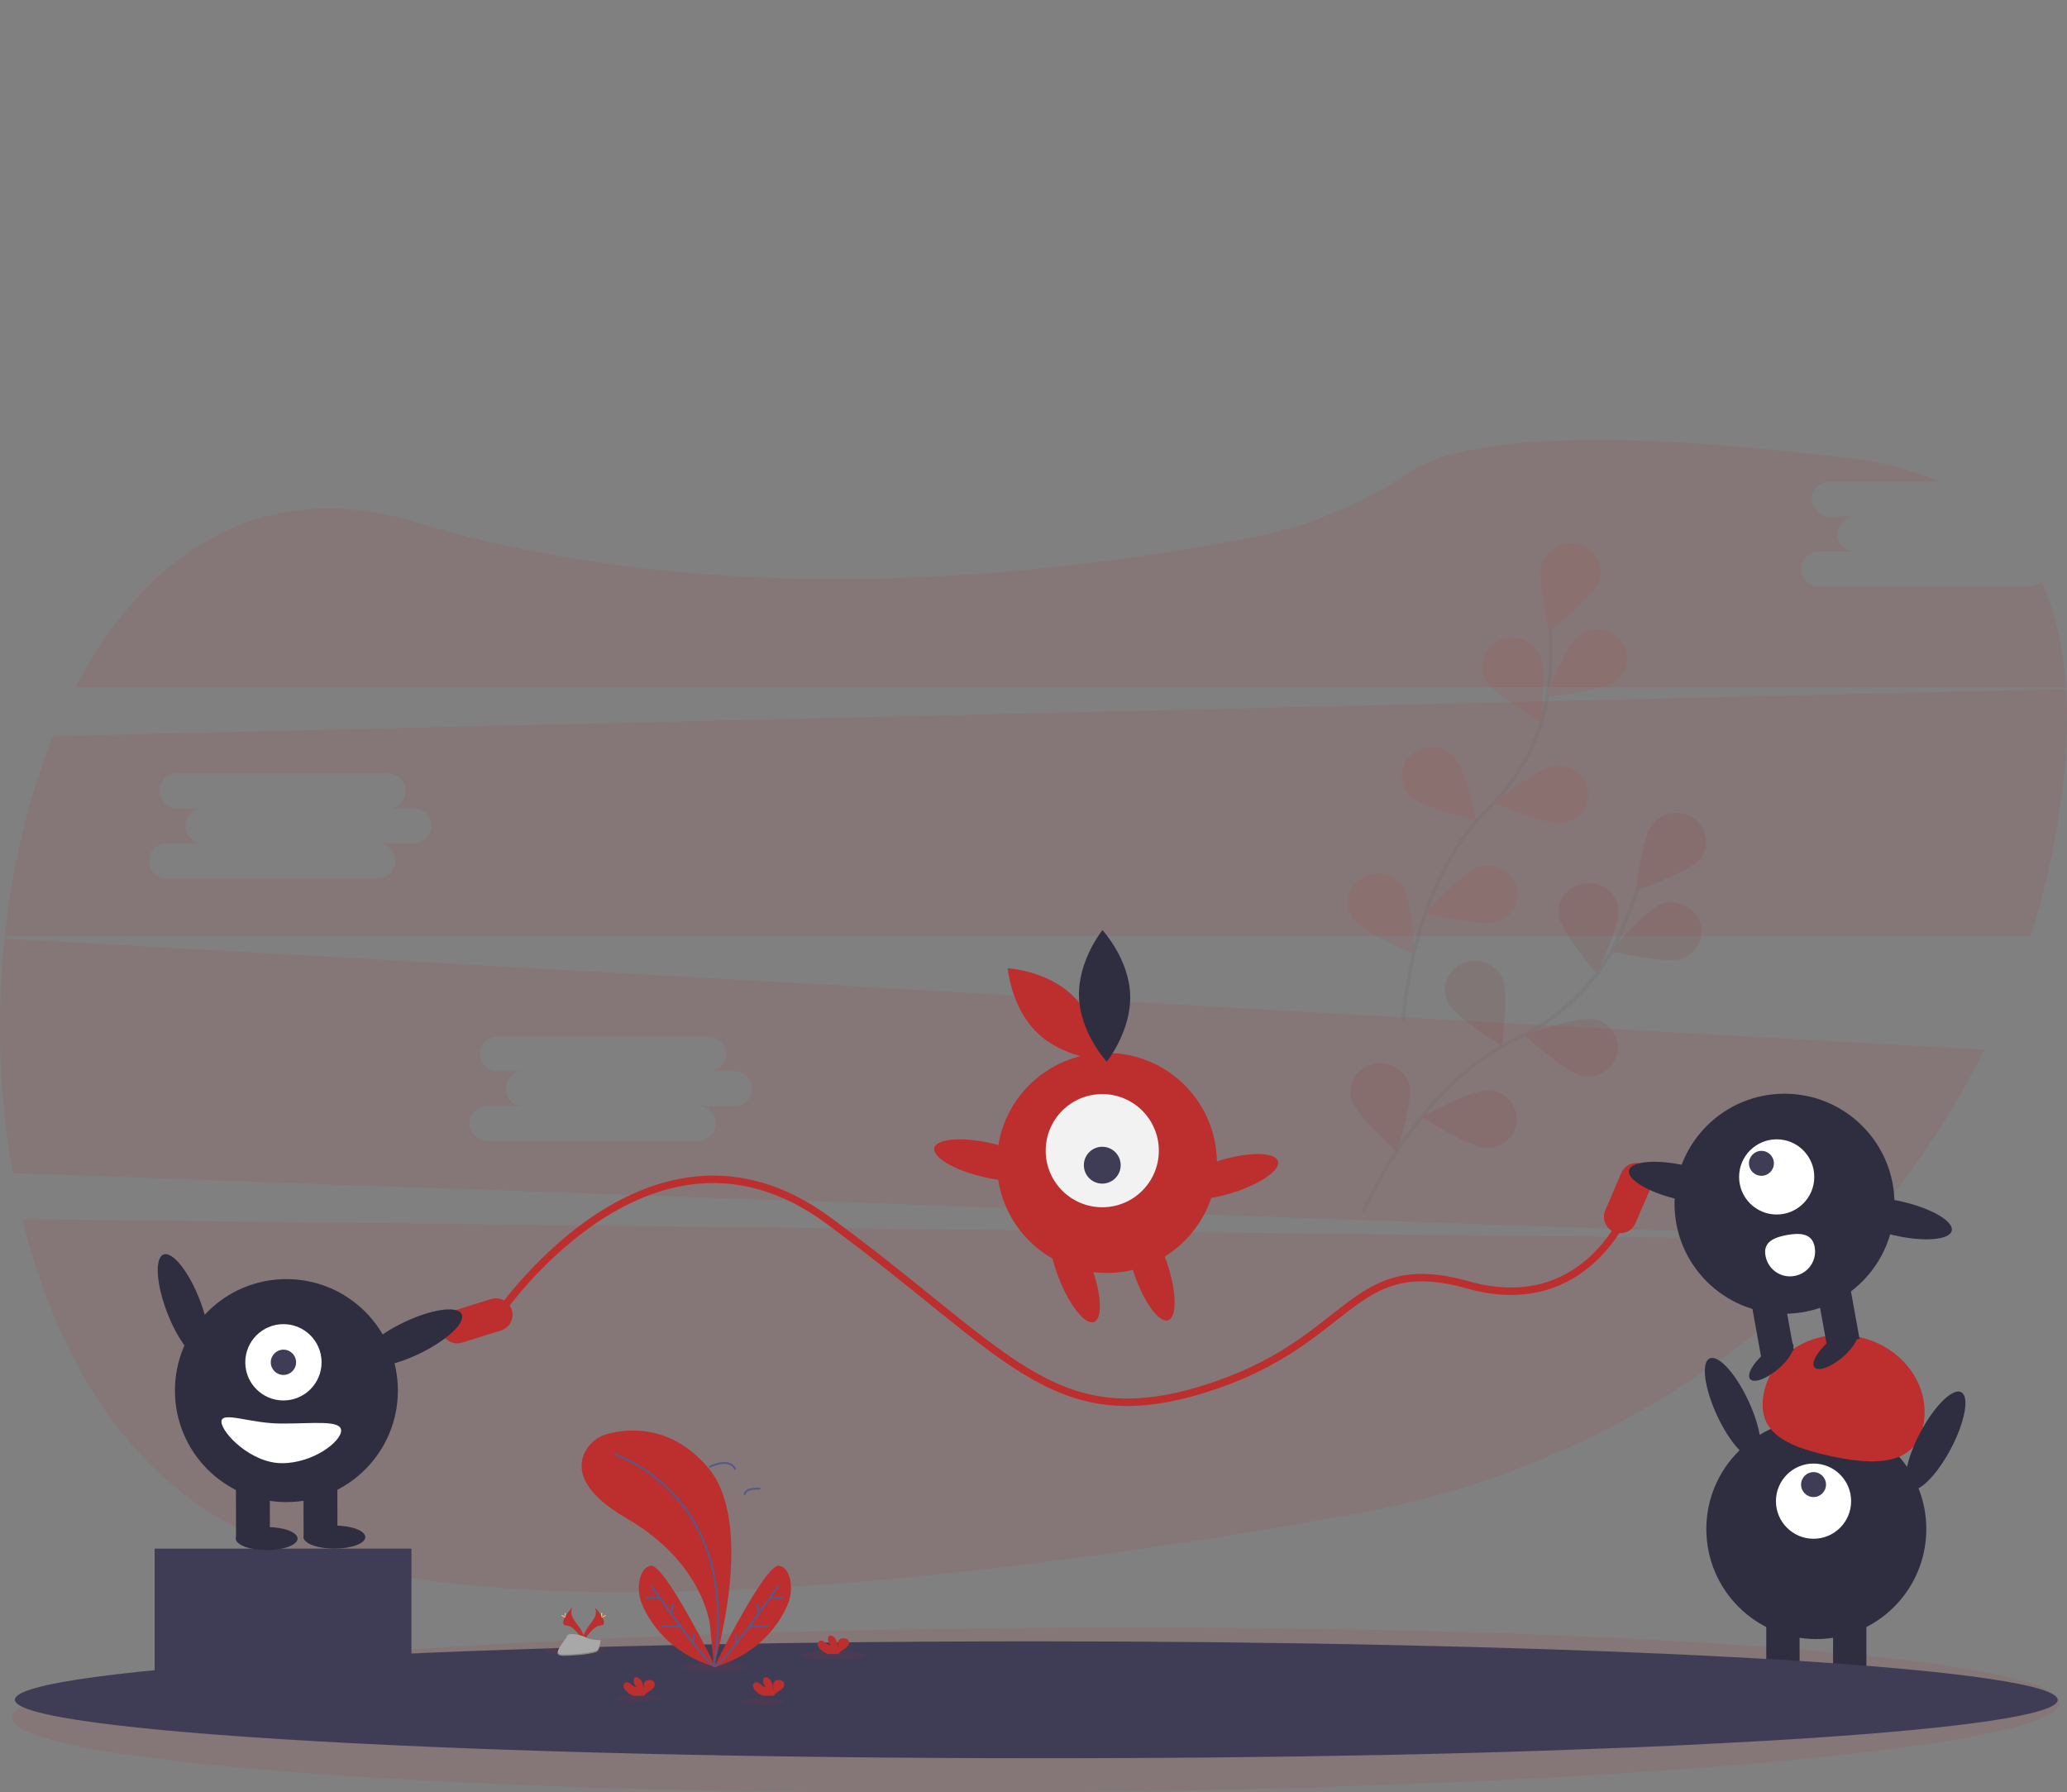 <?xml version="1.0" encoding="utf-8"?>
<!-- Generator: Adobe Illustrator 19.2.1, SVG Export Plug-In . SVG Version: 6.00 Build 0)  -->
<svg version="1.1" id="bfbb5b39-9b4a-43f6-b630-7b09a59f4f63"
	 xmlns="http://www.w3.org/2000/svg" xmlns:xlink="http://www.w3.org/1999/xlink" x="0px" y="0px" viewBox="0 0 1110.7 962.9"
	 style="enable-background:new 0 0 1110.7 962.9;" xml:space="preserve">
<rect x="0" y="0" width="1110.7" height="962.9" fill="#808080" stroke="none"/>
<style type="text/css">
	.st0{opacity:0.15;enable-background:new    ;}
	.st1{fill:#3F3D56;}
	.st2{fill:#F2F2F2;}
	.st3{fill:#2F2E41;}
	.st4{fill:none;stroke:#3F3D56;stroke-width:2;stroke-miterlimit:10;}
	.st5{opacity:0.1;enable-background:new    ;}
	.st6{fill:#BD2E2E;}
	.st7{fill:#FFFFFF;}
	.st8{fill:#FF6584;}
	.st9{fill:none;stroke:#BD2E2E;stroke-width:2;stroke-miterlimit:10;}
	.st10{fill:#FFB9B9;}
	.st11{fill:none;stroke:#FFB9B9;stroke-miterlimit:10;}
	.st12{opacity:0.1;fill:#BD2E2E;enable-background:new    ;}
	.st13{opacity:0.1;}
	.st14{fill:none;stroke:#535461;stroke-width:2;stroke-miterlimit:10;}
	.st15{opacity:0.25;enable-background:new    ;}
	.st16{fill:none;stroke:#565987;stroke-miterlimit:10;}
	.st17{fill:none;stroke:#BD2E2E;stroke-width:4;stroke-miterlimit:10;}
	.st18{fill:#FFD037;}
	.st19{fill:#A8A8A8;}
	.st20{opacity:0.2;enable-background:new    ;}
</style>
<path class="st12" d="M557.7,874.5c303.8-2.2,549.6,15.8,549,40.3c-0.6,24.4-247.3,46-551.1,48.2C251.8,965.1,6,947.1,6.6,922.7
	S253.9,876.7,557.7,874.5z"/>
<g>
	<path class="st12" d="M12,655c17.6,72.2,54.8,134.6,113.6,164.9c122.2,62.9,397.8,30.5,603.4-6.8
		c106.4-19.2,199.9-72.3,267.8-147.1L12,655z"/>
	<path class="st12" d="M1090.5,315.1H977.7c-5.2,0.2-9.5-3.9-9.7-9.1c-0.2-5.2,3.9-9.5,9.1-9.7c0.2,0,0.4,0,0.6,0h19.5
		c-5.2,0.2-9.5-3.9-9.7-9.1c-0.2-5.2,3.9-9.5,9.1-9.7c0.2,0,0.4,0,0.6,0h-13.9c-5.2,0.2-9.5-3.9-9.7-9.1c-0.2-5.2,3.9-9.5,9.1-9.7
		c0.2,0,0.4,0,0.6,0h58.9c-13.1-5.8-28.3-10-46-12.2c-160.5-19.8-217.9-6.7-238.1,6.8c-25,16.6-52.8,28.9-82.5,34.8
		c-99.1,19.6-284.4,43.3-452.4-7.6c-83.5-25.3-145.5,17.4-182.7,88.8h1069.7c-1.4-20.8-5.6-39.9-13.3-56.7
		C1095.1,314.3,1092.8,315.1,1090.5,315.1z"/>
	<path class="st12" d="M688.3,542.9l-1.5-0.1l-15.4-0.9l-147.2-8.3l-15.9-0.9l-234.3-13.2l-65.7-3.7l-10.4-0.6l-9.2-0.5L2.4,504.3
		c-4.3,42-2.9,84.4,4.4,126l156.8,5.5l12.4,0.5l2.2,0.1l74.4,2.6l4,0.1l8.6,0.3l75,2.6l10.3,0.4l35.8,1.3h0.7l5.3,0.2l18,0.6l0,0
		L426,645l30,1h0.6l2.7,0.1l2.8,0.1h0.6l47.8,1.7l13.4,0.5h0.6l6.5,0.2l0,0l1.2,0h0.5l5.7,0.2l17.3,0.6l0,0l6.5,0.2l8.3,0.3h0.3
		l11.5,0.4l33.1,1.2l9.1,0.3h1l44.2,1.5l25.7,0.9l31.9,1.1l5.1,0.2l8.3,0.3l30.1,1l226.8,8c27.5-30.3,50.6-64.3,68.8-100.9
		L688.3,542.9z M262,612.9c-2.4,0-4.7-0.8-6.5-2.4l0,0c-0.8-0.7-1.5-1.5-2.1-2.5c-0.8-1.4-1.2-2.9-1.2-4.5c0-1.8,0.6-3.6,1.6-5.1
		l0,0c0.3-0.5,0.7-0.9,1.1-1.3c1.9-1.9,4.4-2.9,7.1-2.9h19.5c-5.2,0.2-9.6-3.8-9.8-8.9c-0.2-5.2,3.8-9.6,8.9-9.8c0.3,0,0.6,0,0.9,0
		h-13.9c-0.3,0-0.6,0-0.9,0c-5.2-0.3-9.1-4.6-8.9-9.8c0.3-5.2,4.6-9.1,9.8-8.9h112.8c5.2-0.2,9.6,3.8,9.8,8.9
		c0.2,5.2-3.8,9.6-8.9,9.8c-0.3,0-0.6,0-0.9,0h13.9c5.2-0.2,9.6,3.8,9.8,8.9c0.2,5.2-3.8,9.6-8.9,9.8c-0.3,0-0.6,0-0.9,0h-19.5
		c5.2-0.2,9.6,3.8,9.8,8.9c0.2,5.2-3.8,9.6-8.9,9.8c-0.3,0-0.6,0-0.9,0L262,612.9z"/>
	<path class="st12" d="M1110.2,370.2l-778.4,18.2l-85.5,2l-217.8,5.1C15.3,428,6.6,464.8,2.6,502.9h1088.6
		c7.1-22.4,12.3-45.2,15.7-68.4C1110.2,412,1111.5,390.4,1110.2,370.2z M222.2,453.1h-19.5c5.3-0.1,9.6,4.1,9.8,9.4
		c0,0.2,0,0.4,0,0.6c-0.2,3-1.8,5.6-4.3,7.2c-1.6,1-3.5,1.6-5.4,1.6H89.8c-5.2,0.2-9.5-3.9-9.7-9.1c-0.2-5.2,3.9-9.5,9.1-9.7
		c0.2,0,0.4,0,0.6,0h19.5c-5.2,0.2-9.5-3.9-9.7-9.1c-0.2-5.2,3.9-9.5,9.1-9.7c0.2,0,0.4,0,0.6,0H95.4c-5.2,0.2-9.5-3.9-9.7-9.1
		c-0.2-5.2,3.9-9.5,9.1-9.7c0.2,0,0.4,0,0.6,0h112.8c5.2-0.2,9.5,3.9,9.7,9.1c0.2,5.2-3.9,9.5-9.1,9.7c-0.2,0-0.4,0-0.6,0h13.9
		c1.6,0,3.2,0.4,4.6,1.1c3.1,1.6,5.1,4.7,5.1,8.2C231.8,449,227.5,453.1,222.2,453.1L222.2,453.1z"/>
</g>
<g>
	<g class="st13">
		<path class="st14" d="M732.6,651c0,0,28.5-67.6,81.9-92.7c22.4-10.5,40.9-27.4,52.2-48.7c5.3-10.1,9.7-20.7,13.1-31.6"/>
		<path class="st6" d="M913.3,461.9c-5.5,6.7-34.3,16.5-34.3,16.5s3.5-29.1,9-35.9c5.7-6.7,15.7-7.8,22.7-2.5
			c6.7,5,8.1,14.5,3.1,21.2C913.6,461.5,913.5,461.7,913.3,461.9z"/>
		<path class="st6" d="M903.4,515.1c-8.5,2.7-38.2-4.1-38.2-4.1s19.4-22.6,27.8-25.4s17.6,1.6,20.5,9.8c2.7,8.1-1.6,16.8-9.7,19.5
			C903.7,515,903.6,515.1,903.4,515.1z"/>
		<path class="st6" d="M849.9,578c-8.7-1.7-30.8-22-30.8-22s28.7-10.2,37.4-8.4c8.5,1.5,14.1,9.6,12.6,18c0,0.1,0,0.2-0.1,0.3
			C867.2,574.3,858.6,579.7,849.9,578z"/>
		<path class="st6" d="M798.3,616.8c-8.9-0.3-34.2-16.7-34.2-16.7s26.4-14.7,35.4-14.4s15.9,7.5,15.6,16.1S807.2,617.1,798.3,616.8z
			"/>
		<path class="st6" d="M837.6,492c1.1,8.5,20.5,31.2,20.5,31.2s12.7-26.7,11.6-35.2s-9.2-14.5-18.1-13.4S836.5,483.5,837.6,492z"/>
		<path class="st6" d="M777.8,538.2c3.7,7.8,29.3,23.9,29.3,23.9s3.8-29.1,0.1-36.9c-4-7.8-13.4-11.2-21.4-7.6
			c-7.8,3.3-11.4,12.3-8.2,20C777.7,537.8,777.8,538,777.8,538.2z"/>
		<path class="st6" d="M726.1,590.7c2.3,8.3,24.6,28.3,24.6,28.3s8.9-28.1,6.6-36.3s-11.2-13.2-19.8-11c-8.3,2-13.5,10.3-11.5,18.6
			C726,590.4,726.1,590.5,726.1,590.7z"/>
		<path class="st15" d="M913.3,461.9c-5.5,6.7-34.3,16.5-34.3,16.5s3.5-29.1,9-35.9c5.7-6.7,15.7-7.8,22.7-2.5
			c6.7,5,8.1,14.5,3.1,21.2C913.6,461.5,913.5,461.7,913.3,461.9z"/>
		<path class="st15" d="M903.4,515.1c-8.5,2.7-38.2-4.1-38.2-4.1s19.4-22.6,27.8-25.4s17.6,1.6,20.5,9.8c2.7,8.1-1.6,16.8-9.7,19.5
			C903.7,515,903.6,515.1,903.4,515.1z"/>
		<path class="st15" d="M849.9,578c-8.7-1.7-30.8-22-30.8-22s28.7-10.2,37.4-8.4c8.5,1.5,14.1,9.6,12.6,18c0,0.1,0,0.2-0.1,0.3
			C867.2,574.3,858.6,579.7,849.9,578z"/>
		<path class="st15" d="M798.3,616.8c-8.9-0.3-34.2-16.7-34.2-16.7s26.4-14.7,35.4-14.4s15.9,7.5,15.6,16.1S807.2,617.1,798.3,616.8
			z"/>
		<path class="st15" d="M837.6,492c1.1,8.5,20.5,31.2,20.5,31.2s12.7-26.7,11.6-35.2s-9.2-14.5-18.1-13.4S836.5,483.5,837.6,492z"/>
		<path class="st15" d="M777.8,538.2c3.7,7.8,29.3,23.9,29.3,23.9s3.8-29.1,0.1-36.9c-4-7.8-13.4-11.2-21.4-7.6
			c-7.8,3.3-11.4,12.3-8.2,20C777.7,537.8,777.8,538,777.8,538.2z"/>
		<path class="st15" d="M726.1,590.7c2.3,8.3,24.6,28.3,24.6,28.3s8.9-28.1,6.6-36.3s-11.2-13.2-19.8-11c-8.3,2-13.5,10.3-11.5,18.6
			C726,590.4,726.1,590.5,726.1,590.7z"/>
	</g>
	<g class="st13">
		<path class="st14" d="M754,548.6c0,0,3.6-72.9,45.2-113.6c17.5-17.1,29.1-38.9,32.5-62.6c1.6-11.3,2-22.6,1.4-34"/>
		<path class="st6" d="M859.2,312.6c-2.9,8.1-26.7,26.5-26.7,26.5s-6.8-28.5-3.9-36.7s12.1-12.4,20.6-9.6
			c8.1,2.5,12.7,11.2,10.1,19.3C859.3,312.3,859.3,312.4,859.2,312.6z"/>
		<path class="st6" d="M868.2,366c-7,5.3-37.4,8.3-37.4,8.3s10.5-27.6,17.5-32.8c7.1-5.3,17-4.1,22.7,2.7c5.3,6.5,4.3,16-2.1,21.3
			C868.7,365.6,868.5,365.8,868.2,366z"/>
		<path class="st6" d="M839.4,442.3c-8.8,1.1-36.7-11-36.7-11s23.5-18.7,32.4-19.8s17,4.8,18.2,13.3S848.3,441.2,839.4,442.3z"/>
		<path class="st6" d="M804.1,495.4c-8.5,2.6-38-4.9-38-4.9s19.9-22.3,28.4-24.8s17.6,2,20.3,10.2c2.5,8.1-2,16.8-10.1,19.3
			C804.4,495.3,804.3,495.4,804.1,495.4z"/>
		<path class="st6" d="M798.2,365.2c4,7.7,30.1,22.9,30.1,22.9s2.8-29.2-1.2-36.9c-4.2-7.7-13.8-10.8-21.7-6.9
			c-7.7,3.5-11,12.6-7.5,20.2C798,364.7,798.1,365,798.2,365.2z"/>
		<path class="st6" d="M757.8,427.7c6.2,6.2,35.8,13.2,35.8,13.2s-6.4-28.7-12.6-34.8c-6.3-6.2-16.4-6.3-22.9-0.3
			c-6.2,5.6-6.6,15.2-1,21.3C757.3,427.3,757.5,427.5,757.8,427.7z"/>
		<path class="st6" d="M727,493.7c5,7.1,33,18.8,33,18.8s-1.3-29.3-6.3-36.4c-5.2-7.1-15.1-8.8-22.5-4c-7.1,4.5-9.1,13.9-4.6,20.9
			C726.8,493.3,726.9,493.5,727,493.7z"/>
	</g>
</g>
<path class="st16" d="M387.8,817.8c0,0-10.3,6.9-7,17.3"/>
<path class="st16" d="M351.7,823.9c0,0,6.3-6.4,13.9-2.9"/>
<path class="st16" d="M381.2,788.1c0,0,11-5.6,13.9,1.4"/>
<path class="st16" d="M408.5,799.8c0,0-8.3-0.7-8.4,3.3"/>
<path class="st6" d="M275,703.7L275,703.7c1.5,4.7-1.1,9.6-5.8,11.1l-20.8,6.5c-4.7,1.5-9.6-1.1-11.1-5.8l0,0
	c-1.5-4.7,1.1-9.6,5.8-11.1l20.8-6.5C268.5,696.5,273.5,699.1,275,703.7z"/>
<path class="st17" d="M265.4,709.5c0,0,82.3-125.1,179.3-54.1s120.8,116,201.9,91s78.1-74.1,142.1-56.1s86.2-41.1,86.2-41.1"/>
<path class="st6" d="M882.8,625.6L882.8,625.6c4.5,1.9,6.6,7.1,4.6,11.6l-8.6,20c-1.9,4.5-7.1,6.5-11.6,4.6l0,0
	c-4.5-1.9-6.5-7.1-4.6-11.6l8.6-20C873.1,625.7,878.3,623.6,882.8,625.6z"/>
<g>
	<circle class="st3" cx="976" cy="821.5" r="59.1"/>
	<rect x="985" y="867.8" class="st3" width="17.9" height="32.1"/>
	<rect x="949.1" y="867.8" class="st3" width="17.9" height="32.1"/>
	<ellipse class="st3" cx="988" cy="900.3" rx="14.9" ry="5.6"/>
	<ellipse class="st3" cx="952.1" cy="899.6" rx="14.9" ry="5.6"/>
	<circle class="st7" cx="974.5" cy="806.5" r="20.2"/>
	<circle class="st1" cx="974.5" cy="797.6" r="6.7"/>
	<path class="st6" d="M982.4,782c-23.6-5.3-39.2-13.1-34.4-34.5c4.8-21.4,27.7-34.4,51.3-29.1c23.6,5.3,38.8,26.8,34,48.2
		S1005.9,787.3,982.4,782z"/>
	
		<ellipse transform="matrix(0.907 -0.421 0.421 0.907 -231.906 462.876)" class="st3" cx="931.3" cy="756.1" rx="9.3" ry="29.5"/>
	
		<ellipse transform="matrix(0.468 -0.884 0.884 0.468 -130.839 1330.852)" class="st3" cx="1039.7" cy="774.1" rx="29.5" ry="9.3"/>
	<circle class="st3" cx="958.9" cy="646.7" r="59.1"/>
	
		<rect x="978.7" y="688.9" transform="matrix(0.984 -0.178 0.178 0.984 -109.775 187.208)" class="st3" width="17.9" height="32.1"/>
	
		<rect x="943.4" y="695.2" transform="matrix(0.984 -0.178 0.178 0.984 -111.478 181.021)" class="st3" width="17.9" height="32.1"/>
	
		<ellipse transform="matrix(0.763 -0.646 0.646 0.763 -246.941 788.528)" class="st3" cx="952.1" cy="731.1" rx="14.9" ry="5.6"/>
	
		<ellipse transform="matrix(0.763 -0.646 0.646 0.763 -234.707 809.387)" class="st3" cx="986.7" cy="724.8" rx="14.9" ry="5.6"/>
	<circle class="st7" cx="954.7" cy="632.3" r="20.2"/>
	<circle class="st1" cx="946.5" cy="625" r="6.7"/>
	
		<ellipse transform="matrix(0.223 -0.975 0.975 0.223 82.43 1375.358)" class="st3" cx="904.4" cy="635.9" rx="9.3" ry="29.5"/>
	
		<ellipse transform="matrix(0.223 -0.975 0.975 0.223 153.657 1503.311)" class="st3" cx="1020.3" cy="655.2" rx="9.3" ry="29.5"/>
	<path class="st7" d="M960.3,663.5c-7.3,1.3-13,3.9-11.6,11.2c1.3,7.3,8.3,12.2,15.6,10.8c7.3-1.3,12.2-8.3,10.8-15.6
		C973.8,662.7,967.6,662.2,960.3,663.5z"/>
</g>
<g>
	<circle class="st6" cx="594.8" cy="624.8" r="59.1"/>
	<path class="st6" d="M576.5,535c14,13.6,15.7,34.5,15.7,34.5s-21-1.1-35-14.8c-14-13.6-15.7-34.5-15.7-34.5S562.5,521.3,576.5,535z
		"/>
	<path class="st3" d="M607.3,534.6c0.6,19.5-12.6,35.8-12.6,35.8s-14.3-15.4-14.9-34.9c-0.6-19.5,12.6-35.8,12.6-35.8
		S606.7,515.1,607.3,534.6z"/>
	<circle class="st2" cx="592.3" cy="618.2" r="30.4"/>
	<circle class="st1" cx="592.3" cy="626" r="9.9"/>
</g>
<rect x="83.1" y="832" class="st1" width="138" height="81.2"/>
<g>
	<path class="st5" d="M165.6,760.8c0.6,0.8,3.9,8.3,5.5,8.3S165.6,760.8,165.6,760.8z"/>
	<ellipse transform="matrix(0.933 -0.36 0.36 0.933 -245.896 82.363)" class="st3" cx="98.4" cy="702" rx="9.4" ry="29.9"/>
	<circle class="st3" cx="153.9" cy="747.1" r="59.9"/>
	
		<rect x="163.1" y="794" transform="matrix(1 -2.799989e-003 2.799989e-003 1 -2.268 0.485)" class="st3" width="18.2" height="32.6"/>
	
		<rect x="126.8" y="794.1" transform="matrix(1 -2.801098e-003 2.801098e-003 1 -2.269 0.384)" class="st3" width="18.2" height="32.6"/>
	<circle class="st7" cx="152.3" cy="731.9" r="20.5"/>
	<circle class="st1" cx="152.3" cy="731.9" r="6.8"/>
	
		<ellipse transform="matrix(0.902 -0.431 0.431 0.902 -288.373 165.605)" class="st3" cx="221.2" cy="719.1" rx="29.9" ry="9.4"/>
	<path class="st7" d="M183.3,768.6c0,5.9-15,17.5-31.8,17.5c-16.7,0-32.5-16.4-32.5-22.3c0-5.9,15.7,1.1,32.4,1
		C168.2,764.9,183.3,762.7,183.3,768.6z"/>
	<ellipse class="st3" cx="179.7" cy="825.8" rx="16.6" ry="6.2"/>
	<ellipse class="st3" cx="143.3" cy="826.6" rx="16.6" ry="6.2"/>
</g>
<path class="st1" d="M1105.7,913.3c0,7.8-50.2,15-133.3,20.5c-15.1,1-31.3,1.9-48.4,2.8c-14.8,0.8-30.4,1.5-46.6,2.2
	c-15.8,0.6-32.1,1.2-49,1.8c-53.5,1.8-112.7,3-175.6,3.6c-15.3,0.1-30.7,0.3-46.4,0.3c-16.3,0.1-32.8,0.1-49.5,0.1
	C253.8,944.6,8,930.6,8,913.2s245.7-31.4,548.9-31.4c67,0,131.3,0.7,190.6,2h0.2c56.2,1.2,108,2.9,153.8,5c3.5,0.2,6.9,0.3,10.3,0.5
	c0,0,0,0,0.1,0c21,1,40.6,2.1,58.7,3.3c0.2,0,0.4,0,0.6,0C1054.9,898.2,1105.7,905.4,1105.7,913.3z"/>
<g>
	<ellipse class="st12" cx="447.8" cy="889.2" rx="16.7" ry="2.3"/>
	<ellipse class="st12" cx="384" cy="895.6" rx="16.7" ry="2.3"/>
	<ellipse class="st12" cx="308.8" cy="886.9" rx="16.7" ry="2.3"/>
	<ellipse class="st12" cx="409.5" cy="914.1" rx="11.9" ry="1.6"/>
	<ellipse class="st12" cx="343.3" cy="912.4" rx="11.9" ry="1.6"/>
	<path class="st6" d="M383.6,895.1c0,0,23.4-76.7-3.7-107.3c-20.2-23-43.2-20.2-53.5-17.4c-5.4,1.4-9.9,5.1-12.3,10.2
		c-3.6,7.8-2.9,20.3,22.4,35c42.5,24.6,45.1,58.3,45.1,58.3L383.6,895.1z"/>
	<path class="st16" d="M330.1,781.3c0,0,68.9,21.5,53.5,113.8"/>
	<path class="st6" d="M384.6,895.7c0,0-27.4-55.7-34.9-54.5c-3.6,0.6-5.2,4.1-6,7.6c-0.9,4.6-0.4,9.3,1.5,13.6
		C349.1,871.3,359.5,888.3,384.6,895.7z"/>
	<path class="st16" d="M349.9,851.8c0,0,28.8,41.7,34.3,43.5"/>
	<line class="st16" x1="347.2" y1="858.3" x2="353.9" y2="858.3"/>
	<line class="st16" x1="355.3" y1="873.6" x2="365.8" y2="874"/>
	<line class="st16" x1="361.7" y1="861.4" x2="360.5" y2="866.8"/>
	<line class="st16" x1="372.8" y1="878" x2="372.6" y2="883"/>
	<path class="st6" d="M383.7,895.7c0,0,27.4-55.7,34.9-54.5c3.6,0.6,5.2,4.1,6,7.6c0.9,4.6,0.4,9.3-1.5,13.6
		C419.3,871.3,408.8,888.3,383.7,895.7z"/>
	<path class="st16" d="M418.4,851.8c0,0-28.7,41.7-34.3,43.5"/>
	<line class="st16" x1="421.1" y1="858.3" x2="414.4" y2="858.3"/>
	<line class="st16" x1="413.1" y1="873.6" x2="402.5" y2="874"/>
	<line class="st16" x1="406.7" y1="861.4" x2="407.8" y2="866.8"/>
	<line class="st16" x1="395.5" y1="878" x2="395.7" y2="883"/>
	<path class="st6" d="M336.7,908.7c-0.7-0.6-1.3-1.4-1.6-2.4c-0.3-1,0.2-2,1.1-2.4c1-0.4,2.1,0.3,2.9,1s1.7,1.5,2.8,1.3
		c-1.1-1-1.6-2.5-1.3-4c0-0.3,0.2-0.6,0.4-0.8c0.6-0.6,1.6-0.3,2.2,0.1c2.1,1.5,2.7,4.4,2.7,6.9c0.1-0.9,0.1-1.9,0-2.9
		c-0.1-1,0.3-1.9,1.1-2.5c0.5-0.3,1.1-0.4,1.6-0.4c1-0.1,1.9,0.1,2.7,0.8c0.7,1,0.7,2.3-0.1,3.3c-0.8,0.9-1.7,1.6-2.8,2.2
		c-0.8,0.5-1.5,1.1-2,1.8c-0.1,0.1-0.1,0.2-0.1,0.3h-6C339,910.6,337.8,909.7,336.7,908.7z"/>
	<path class="st6" d="M441.1,886.3c-0.7-0.6-1.3-1.4-1.6-2.4c-0.3-1,0.2-2,1.1-2.4c1-0.4,2.1,0.3,2.9,1c0.8,0.7,1.7,1.5,2.8,1.3
		c-1.1-1-1.6-2.5-1.3-4c0-0.3,0.2-0.6,0.4-0.8c0.6-0.6,1.6-0.3,2.2,0.1c2.1,1.5,2.7,4.4,2.7,6.9c0.1-0.9,0.1-1.9,0-2.9
		c-0.1-1,0.3-1.9,1.1-2.5c0.5-0.3,1.1-0.4,1.6-0.4c1-0.1,1.9,0.1,2.7,0.8c0.7,1,0.7,2.3-0.1,3.3c-0.8,0.9-1.7,1.6-2.8,2.2
		c-0.8,0.5-1.5,1.1-2,1.8c-0.1,0.1-0.1,0.2-0.1,0.3h-6C443.4,888.1,442.2,887.3,441.1,886.3z"/>
	<path class="st6" d="M406.3,908.7c-0.7-0.6-1.3-1.4-1.6-2.4c-0.3-1,0.2-2,1.1-2.4c1-0.4,2.1,0.3,2.9,1c0.8,0.7,1.7,1.5,2.8,1.3
		c-1.1-1-1.6-2.5-1.3-4c0-0.3,0.2-0.6,0.4-0.8c0.6-0.6,1.6-0.3,2.2,0.1c2.1,1.5,2.7,4.4,2.7,6.9c0.1-0.9,0.1-1.9,0-2.9
		c-0.1-1,0.3-1.9,1.1-2.5c0.5-0.3,1.1-0.4,1.6-0.4c1-0.1,1.9,0.1,2.7,0.8c0.7,1,0.7,2.3-0.1,3.3c-0.8,0.9-1.7,1.6-2.8,2.2
		c-0.8,0.5-1.5,1.1-2,1.8c-0.1,0.1-0.1,0.2-0.1,0.3h-6C408.6,910.6,407.4,909.7,406.3,908.7z"/>
	<path class="st6" d="M307.7,863.4c0,0-2.2,2.9,1,7.3c3.3,4.4,6,8.1,4.9,10.9c0,0-4.9-8.2-8.9-8.3
		C300.6,873.2,303.3,868.3,307.7,863.4z"/>
	<path class="st5" d="M307.7,863.4c-0.2,0.3-0.3,0.6-0.5,0.9c-3.9,4.6-6,8.9-2.2,9c3.5,0.1,7.7,6.4,8.7,8c0,0.1-0.1,0.2-0.1,0.4
		s-4.9-8.2-8.9-8.3C300.6,873.2,303.3,868.3,307.7,863.4z"/>
	<path class="st18" d="M303.5,867.1c0,1,0.1,1.8,0.2,1.8s0.3-0.8,0.3-1.8s-0.1-0.5-0.3-0.5S303.5,866.1,303.5,867.1z"/>
	<path class="st18" d="M302.1,868.3c0.9,0.5,1.7,0.8,1.8,0.7c0.1-0.1-0.6-0.6-1.5-1.1s-0.5-0.1-0.6,0
		C301.7,868,301.2,867.8,302.1,868.3z"/>
	<path class="st6" d="M319.5,863.4c0,0,2.2,2.9-1,7.3c-3.3,4.4-6,8.1-4.9,10.9c0,0,4.9-8.2,8.9-8.3
		C326.5,873.2,323.9,868.3,319.5,863.4z"/>
	<path class="st5" d="M319.5,863.4c0.2,0.3,0.3,0.6,0.5,0.9c3.9,4.6,6,8.9,2.2,9c-3.5,0.1-7.7,6.4-8.7,8c0,0.1,0.1,0.2,0.1,0.4
		s4.9-8.2,8.9-8.3C326.5,873.2,323.9,868.3,319.5,863.4z"/>
	<path class="st18" d="M323.6,867.1c0,1-0.1,1.8-0.3,1.8c-0.1,0-0.3-0.8-0.3-1.8s0.1-0.5,0.3-0.5
		C323.5,866.6,323.6,866.1,323.6,867.1z"/>
	<path class="st18" d="M325.1,868.3c-0.9,0.5-1.7,0.8-1.8,0.7c-0.1-0.1,0.6-0.6,1.5-1.1s0.5-0.1,0.6,0
		C325.5,868,326,867.8,325.1,868.3z"/>
	<path class="st19" d="M322.9,881.2c0,0-6.2-0.2-8.1-1.5c-1.9-1.3-9.6-2.9-10.1-0.8c-0.5,2.2-9.4,10.7-2.3,10.7s16.4-1.1,18.3-2.2
		C322.5,886.3,322.9,881.2,322.9,881.2z"/>
	<path class="st20" d="M302.3,888.9c7.1,0.1,16.4-1.1,18.3-2.2c1.4-0.9,2-4,2.2-5.4h0.2c0,0-0.4,5-2.3,6.2s-11.2,2.3-18.3,2.2
		c-2,0-2.8-0.7-2.7-1.8C300,888.5,300.7,888.9,302.3,888.9z"/>
</g>
<ellipse transform="matrix(0.223 -0.975 0.975 0.223 -195.674 1001.768)" class="st6" cx="530.8" cy="623.7" rx="9.3" ry="29.5"/>
<ellipse transform="matrix(0.958 -0.286 0.286 0.958 -153.444 215.232)" class="st6" cx="658.8" cy="632" rx="29.5" ry="9.3"/>
<ellipse transform="matrix(0.934 -0.356 0.356 0.934 -205.281 250.29)" class="st6" cx="577.6" cy="683.1" rx="9.3" ry="29.5"/>
<ellipse transform="matrix(0.947 -0.322 0.322 0.947 -186.42 235.364)" class="st6" cx="618.1" cy="681.1" rx="9.3" ry="29.5"/>
</svg>
